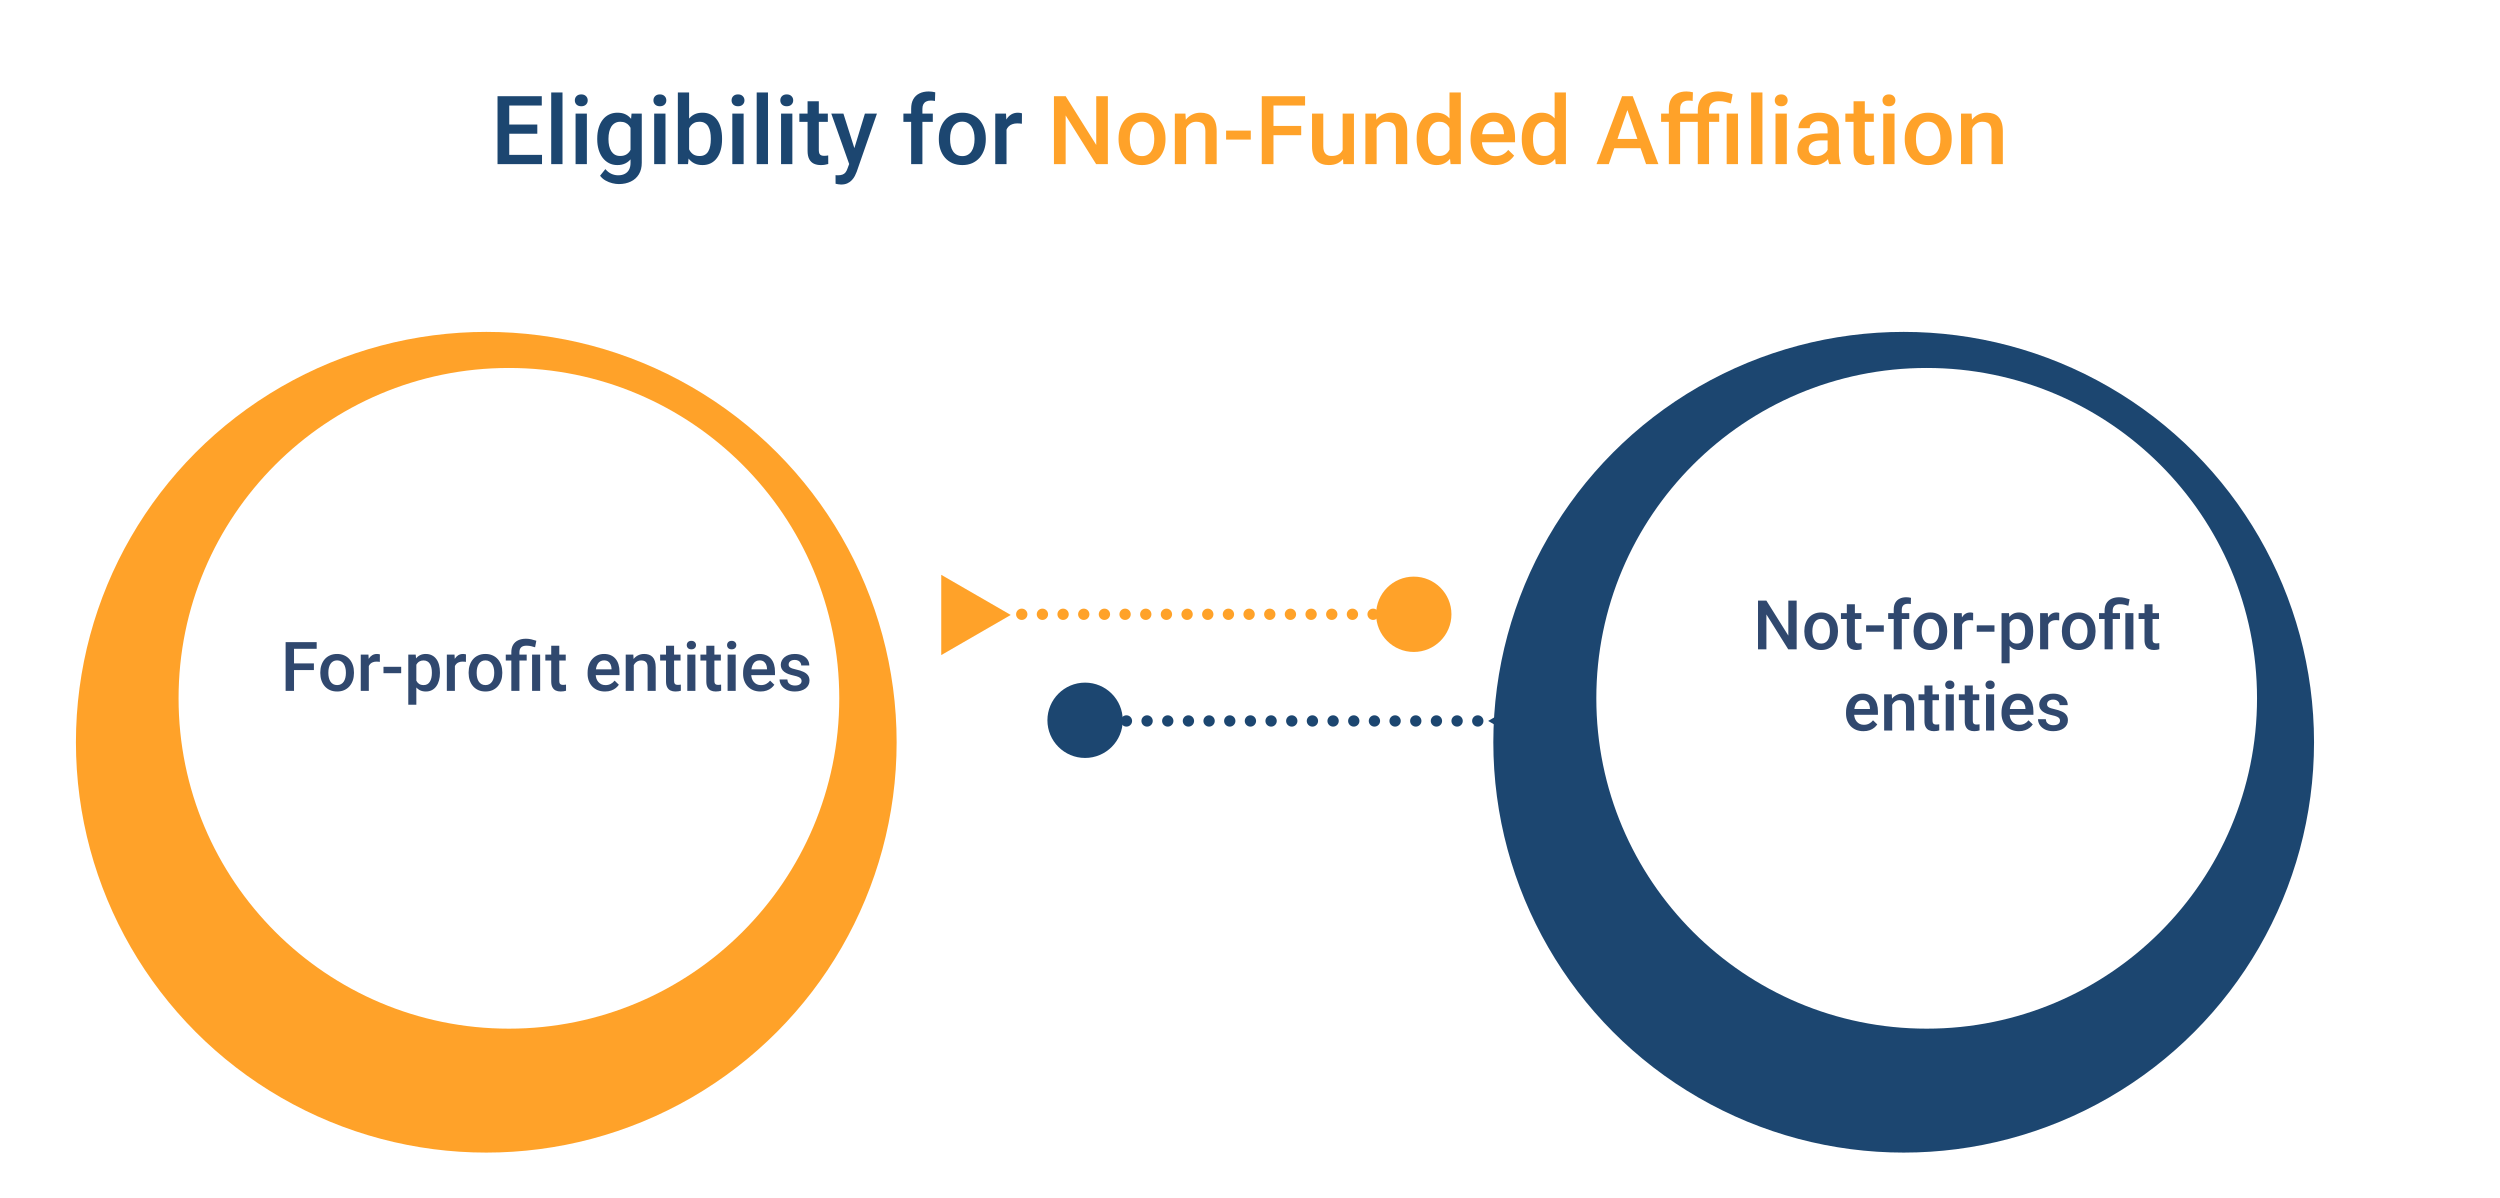 <svg width="1386" height="664" viewBox="0 0 1386 664" fill="none" xmlns="http://www.w3.org/2000/svg">
<g clip-path="url(#clip0_81_2665)">
<path d="M1386 0H0V664H1386V0Z" fill="white"/>
<path d="M560.359 340.931L521.827 363.178L521.827 318.684L560.359 340.931Z" fill="#FFA229"/>
<path d="M825.008 399.696L863.541 421.943L863.541 377.449L825.008 399.696Z" fill="#1C4670"/>
<g filter="url(#filter0_d_81_2665)">
<circle cx="299.594" cy="370.5" r="227.5" fill="#FFA229"/>
</g>
<g filter="url(#filter1_d_81_2665)">
<circle cx="1085.4" cy="370.5" r="227.5" fill="#1C4670"/>
</g>
<g filter="url(#filter2_d_81_2665)">
<circle cx="299.146" cy="370.146" r="183.146" fill="white"/>
</g>
<path d="M163.005 355.984V383H158.348V355.984H163.005ZM174.026 367.804V371.496H161.817V367.804H174.026ZM175.566 355.984V359.695H161.817V355.984H175.566ZM177.57 373.185V372.758C177.57 371.311 177.781 369.968 178.201 368.731C178.622 367.482 179.228 366.4 180.02 365.484C180.824 364.557 181.801 363.839 182.951 363.332C184.114 362.812 185.425 362.553 186.885 362.553C188.357 362.553 189.668 362.812 190.818 363.332C191.981 363.839 192.965 364.557 193.769 365.484C194.573 366.4 195.185 367.482 195.605 368.731C196.026 369.968 196.236 371.311 196.236 372.758V373.185C196.236 374.632 196.026 375.974 195.605 377.211C195.185 378.448 194.573 379.53 193.769 380.458C192.965 381.373 191.987 382.091 190.837 382.61C189.687 383.118 188.382 383.371 186.922 383.371C185.45 383.371 184.132 383.118 182.97 382.61C181.819 382.091 180.842 381.373 180.038 380.458C179.234 379.53 178.622 378.448 178.201 377.211C177.781 375.974 177.57 374.632 177.57 373.185ZM182.042 372.758V373.185C182.042 374.088 182.135 374.941 182.32 375.745C182.506 376.549 182.797 377.254 183.192 377.86C183.588 378.466 184.095 378.943 184.714 379.289C185.332 379.635 186.068 379.809 186.922 379.809C187.751 379.809 188.468 379.635 189.074 379.289C189.693 378.943 190.2 378.466 190.596 377.86C190.992 377.254 191.282 376.549 191.468 375.745C191.666 374.941 191.765 374.088 191.765 373.185V372.758C191.765 371.867 191.666 371.026 191.468 370.234C191.282 369.43 190.985 368.719 190.577 368.101C190.181 367.482 189.674 367 189.056 366.653C188.45 366.295 187.726 366.115 186.885 366.115C186.044 366.115 185.314 366.295 184.695 366.653C184.089 367 183.588 367.482 183.192 368.101C182.797 368.719 182.506 369.43 182.32 370.234C182.135 371.026 182.042 371.867 182.042 372.758ZM204.475 366.746V383H200.003V362.924H204.271L204.475 366.746ZM210.616 362.794L210.579 366.95C210.307 366.901 210.01 366.864 209.688 366.839C209.379 366.814 209.07 366.802 208.761 366.802C207.994 366.802 207.32 366.913 206.738 367.136C206.157 367.346 205.668 367.655 205.272 368.063C204.889 368.459 204.592 368.942 204.382 369.511C204.172 370.08 204.048 370.717 204.011 371.422L202.99 371.496C202.99 370.234 203.114 369.065 203.361 367.989C203.609 366.913 203.98 365.967 204.475 365.15C204.982 364.334 205.613 363.697 206.367 363.239C207.134 362.782 208.019 362.553 209.021 362.553C209.293 362.553 209.583 362.577 209.893 362.627C210.214 362.676 210.455 362.732 210.616 362.794ZM222.417 369.678V373.24H212.602V369.678H222.417ZM230.822 366.783V390.719H226.351V362.924H230.47L230.822 366.783ZM243.903 372.776V373.166C243.903 374.626 243.73 375.98 243.384 377.229C243.05 378.466 242.549 379.549 241.881 380.477C241.225 381.392 240.415 382.103 239.45 382.61C238.485 383.118 237.372 383.371 236.11 383.371C234.861 383.371 233.766 383.142 232.826 382.685C231.898 382.215 231.113 381.553 230.47 380.699C229.826 379.846 229.307 378.844 228.911 377.693C228.528 376.531 228.256 375.257 228.095 373.871V372.368C228.256 370.896 228.528 369.56 228.911 368.36C229.307 367.16 229.826 366.128 230.47 365.262C231.113 364.396 231.898 363.728 232.826 363.258C233.754 362.788 234.836 362.553 236.073 362.553C237.335 362.553 238.454 362.8 239.432 363.295C240.409 363.777 241.231 364.47 241.899 365.373C242.567 366.264 243.068 367.34 243.402 368.602C243.736 369.851 243.903 371.243 243.903 372.776ZM239.432 373.166V372.776C239.432 371.849 239.345 370.989 239.172 370.197C238.999 369.393 238.727 368.688 238.355 368.082C237.984 367.476 237.508 367.006 236.927 366.672C236.358 366.326 235.671 366.152 234.867 366.152C234.076 366.152 233.395 366.288 232.826 366.561C232.257 366.82 231.781 367.185 231.397 367.655C231.014 368.125 230.717 368.676 230.507 369.307C230.297 369.925 230.148 370.599 230.062 371.329V374.929C230.21 375.819 230.464 376.636 230.822 377.378C231.181 378.12 231.688 378.714 232.344 379.159C233.012 379.592 233.865 379.809 234.904 379.809C235.708 379.809 236.395 379.635 236.964 379.289C237.533 378.943 237.997 378.466 238.355 377.86C238.727 377.242 238.999 376.531 239.172 375.727C239.345 374.923 239.432 374.069 239.432 373.166ZM252.197 366.746V383H247.726V362.924H251.993L252.197 366.746ZM258.339 362.794L258.302 366.95C258.03 366.901 257.733 366.864 257.411 366.839C257.102 366.814 256.793 366.802 256.483 366.802C255.716 366.802 255.042 366.913 254.461 367.136C253.88 367.346 253.391 367.655 252.995 368.063C252.612 368.459 252.315 368.942 252.104 369.511C251.894 370.08 251.771 370.717 251.733 371.422L250.713 371.496C250.713 370.234 250.837 369.065 251.084 367.989C251.331 366.913 251.702 365.967 252.197 365.15C252.704 364.334 253.335 363.697 254.09 363.239C254.857 362.782 255.741 362.553 256.743 362.553C257.015 362.553 257.306 362.577 257.615 362.627C257.937 362.676 258.178 362.732 258.339 362.794ZM259.805 373.185V372.758C259.805 371.311 260.015 369.968 260.436 368.731C260.856 367.482 261.462 366.4 262.254 365.484C263.058 364.557 264.035 363.839 265.186 363.332C266.348 362.812 267.66 362.553 269.119 362.553C270.591 362.553 271.902 362.812 273.053 363.332C274.215 363.839 275.199 364.557 276.003 365.484C276.807 366.4 277.419 367.482 277.84 368.731C278.26 369.968 278.471 371.311 278.471 372.758V373.185C278.471 374.632 278.26 375.974 277.84 377.211C277.419 378.448 276.807 379.53 276.003 380.458C275.199 381.373 274.222 382.091 273.071 382.61C271.921 383.118 270.616 383.371 269.156 383.371C267.684 383.371 266.367 383.118 265.204 382.61C264.054 382.091 263.076 381.373 262.272 380.458C261.468 379.53 260.856 378.448 260.436 377.211C260.015 375.974 259.805 374.632 259.805 373.185ZM264.276 372.758V373.185C264.276 374.088 264.369 374.941 264.555 375.745C264.74 376.549 265.031 377.254 265.427 377.86C265.823 378.466 266.33 378.943 266.948 379.289C267.567 379.635 268.303 379.809 269.156 379.809C269.985 379.809 270.702 379.635 271.309 379.289C271.927 378.943 272.434 378.466 272.83 377.86C273.226 377.254 273.517 376.549 273.702 375.745C273.9 374.941 273.999 374.088 273.999 373.185V372.758C273.999 371.867 273.9 371.026 273.702 370.234C273.517 369.43 273.22 368.719 272.812 368.101C272.416 367.482 271.909 367 271.29 366.653C270.684 366.295 269.96 366.115 269.119 366.115C268.278 366.115 267.548 366.295 266.93 366.653C266.324 367 265.823 367.482 265.427 368.101C265.031 368.719 264.74 369.43 264.555 370.234C264.369 371.026 264.276 371.867 264.276 372.758ZM287.971 383H283.48V361.625C283.48 360.005 283.802 358.638 284.445 357.524C285.101 356.411 286.035 355.564 287.247 354.982C288.472 354.401 289.925 354.11 291.607 354.11C292.597 354.11 293.549 354.215 294.465 354.426C295.393 354.636 296.351 354.902 297.341 355.224L296.654 358.86C296.023 358.65 295.325 358.452 294.558 358.267C293.791 358.069 292.906 357.97 291.904 357.97C290.556 357.97 289.56 358.279 288.917 358.897C288.286 359.504 287.971 360.413 287.971 361.625V383ZM291.997 362.924V366.189H280.4V362.924H291.997ZM299.456 362.924V383H294.984V362.924H299.456ZM313.65 362.924V366.189H302.332V362.924H313.65ZM305.598 358.007H310.069V377.452C310.069 378.071 310.156 378.547 310.329 378.881C310.515 379.202 310.768 379.419 311.09 379.53C311.411 379.642 311.789 379.697 312.222 379.697C312.531 379.697 312.828 379.679 313.112 379.642C313.397 379.604 313.626 379.567 313.799 379.53L313.817 382.944C313.446 383.056 313.013 383.155 312.519 383.241C312.036 383.328 311.479 383.371 310.849 383.371C309.822 383.371 308.913 383.192 308.121 382.833C307.329 382.462 306.711 381.862 306.266 381.033C305.82 380.204 305.598 379.104 305.598 377.73V358.007ZM335.415 383.371C333.931 383.371 332.589 383.13 331.389 382.647C330.201 382.153 329.187 381.466 328.346 380.588C327.517 379.71 326.88 378.677 326.435 377.489C325.989 376.302 325.767 375.021 325.767 373.648V372.906C325.767 371.335 325.995 369.913 326.453 368.639C326.911 367.365 327.548 366.276 328.364 365.373C329.181 364.458 330.146 363.759 331.259 363.276C332.372 362.794 333.578 362.553 334.877 362.553C336.312 362.553 337.567 362.794 338.644 363.276C339.72 363.759 340.61 364.439 341.315 365.317C342.033 366.183 342.565 367.216 342.911 368.416C343.27 369.616 343.449 370.939 343.449 372.387V374.298H327.938V371.088H339.033V370.735C339.008 369.931 338.848 369.177 338.551 368.472C338.266 367.767 337.827 367.198 337.233 366.765C336.64 366.332 335.848 366.115 334.858 366.115C334.116 366.115 333.454 366.276 332.873 366.598C332.304 366.907 331.828 367.358 331.444 367.952C331.061 368.546 330.764 369.263 330.554 370.104C330.356 370.933 330.257 371.867 330.257 372.906V373.648C330.257 374.527 330.374 375.343 330.609 376.098C330.857 376.84 331.215 377.489 331.686 378.046C332.156 378.603 332.725 379.042 333.393 379.363C334.061 379.673 334.821 379.827 335.675 379.827C336.751 379.827 337.71 379.611 338.551 379.178C339.392 378.745 340.122 378.132 340.74 377.341L343.097 379.623C342.664 380.254 342.101 380.86 341.408 381.441C340.715 382.01 339.868 382.474 338.866 382.833C337.877 383.192 336.726 383.371 335.415 383.371ZM351.372 367.21V383H346.9V362.924H351.112L351.372 367.21ZM350.574 372.22L349.127 372.201C349.139 370.779 349.337 369.474 349.721 368.286C350.117 367.099 350.661 366.078 351.354 365.225C352.059 364.371 352.9 363.715 353.877 363.258C354.854 362.788 355.943 362.553 357.143 362.553C358.107 362.553 358.979 362.689 359.759 362.961C360.55 363.221 361.225 363.647 361.781 364.241C362.35 364.835 362.783 365.608 363.08 366.561C363.377 367.501 363.525 368.657 363.525 370.03V383H359.035V370.012C359.035 369.047 358.893 368.286 358.608 367.729C358.336 367.16 357.934 366.758 357.402 366.523C356.883 366.276 356.233 366.152 355.454 366.152C354.687 366.152 354.001 366.313 353.395 366.635C352.788 366.956 352.275 367.396 351.854 367.952C351.446 368.509 351.131 369.152 350.908 369.882C350.686 370.612 350.574 371.391 350.574 372.22ZM377.293 362.924V366.189H365.975V362.924H377.293ZM369.24 358.007H373.712V377.452C373.712 378.071 373.799 378.547 373.972 378.881C374.157 379.202 374.411 379.419 374.732 379.53C375.054 379.642 375.431 379.697 375.864 379.697C376.174 379.697 376.47 379.679 376.755 379.642C377.039 379.604 377.268 379.567 377.441 379.53L377.46 382.944C377.089 383.056 376.656 383.155 376.161 383.241C375.679 383.328 375.122 383.371 374.491 383.371C373.465 383.371 372.555 383.192 371.764 382.833C370.972 382.462 370.354 381.862 369.908 381.033C369.463 380.204 369.24 379.104 369.24 377.73V358.007ZM385.531 362.924V383H381.041V362.924H385.531ZM380.744 357.654C380.744 356.974 380.967 356.411 381.412 355.966C381.87 355.508 382.501 355.279 383.305 355.279C384.096 355.279 384.721 355.508 385.179 355.966C385.636 356.411 385.865 356.974 385.865 357.654C385.865 358.322 385.636 358.879 385.179 359.324C384.721 359.77 384.096 359.992 383.305 359.992C382.501 359.992 381.87 359.77 381.412 359.324C380.967 358.879 380.744 358.322 380.744 357.654ZM399.633 362.924V366.189H388.314V362.924H399.633ZM391.58 358.007H396.052V377.452C396.052 378.071 396.138 378.547 396.312 378.881C396.497 379.202 396.751 379.419 397.072 379.53C397.394 379.642 397.771 379.697 398.204 379.697C398.513 379.697 398.81 379.679 399.095 379.642C399.379 379.604 399.608 379.567 399.781 379.53L399.8 382.944C399.429 383.056 398.996 383.155 398.501 383.241C398.019 383.328 397.462 383.371 396.831 383.371C395.804 383.371 394.895 383.192 394.104 382.833C393.312 382.462 392.693 381.862 392.248 381.033C391.803 380.204 391.58 379.104 391.58 377.73V358.007ZM407.871 362.924V383H403.381V362.924H407.871ZM403.084 357.654C403.084 356.974 403.307 356.411 403.752 355.966C404.21 355.508 404.84 355.279 405.645 355.279C406.436 355.279 407.061 355.508 407.519 355.966C407.976 356.411 408.205 356.974 408.205 357.654C408.205 358.322 407.976 358.879 407.519 359.324C407.061 359.77 406.436 359.992 405.645 359.992C404.84 359.992 404.21 359.77 403.752 359.324C403.307 358.879 403.084 358.322 403.084 357.654ZM421.62 383.371C420.136 383.371 418.794 383.13 417.594 382.647C416.406 382.153 415.392 381.466 414.551 380.588C413.722 379.71 413.085 378.677 412.64 377.489C412.194 376.302 411.972 375.021 411.972 373.648V372.906C411.972 371.335 412.201 369.913 412.658 368.639C413.116 367.365 413.753 366.276 414.569 365.373C415.386 364.458 416.351 363.759 417.464 363.276C418.577 362.794 419.783 362.553 421.082 362.553C422.517 362.553 423.772 362.794 424.849 363.276C425.925 363.759 426.815 364.439 427.521 365.317C428.238 366.183 428.77 367.216 429.116 368.416C429.475 369.616 429.654 370.939 429.654 372.387V374.298H414.143V371.088H425.238V370.735C425.214 369.931 425.053 369.177 424.756 368.472C424.471 367.767 424.032 367.198 423.438 366.765C422.845 366.332 422.053 366.115 421.063 366.115C420.321 366.115 419.66 366.276 419.078 366.598C418.509 366.907 418.033 367.358 417.649 367.952C417.266 368.546 416.969 369.263 416.759 370.104C416.561 370.933 416.462 371.867 416.462 372.906V373.648C416.462 374.527 416.579 375.343 416.814 376.098C417.062 376.84 417.421 377.489 417.891 378.046C418.361 378.603 418.93 379.042 419.598 379.363C420.266 379.673 421.026 379.827 421.88 379.827C422.956 379.827 423.915 379.611 424.756 379.178C425.597 378.745 426.327 378.132 426.945 377.341L429.302 379.623C428.869 380.254 428.306 380.86 427.613 381.441C426.921 382.01 426.073 382.474 425.071 382.833C424.082 383.192 422.931 383.371 421.62 383.371ZM444.405 377.563C444.405 377.118 444.294 376.716 444.071 376.357C443.849 375.986 443.422 375.652 442.791 375.355C442.173 375.059 441.257 374.786 440.045 374.539C438.981 374.304 438.004 374.026 437.113 373.704C436.235 373.37 435.48 372.968 434.85 372.498C434.219 372.028 433.73 371.471 433.384 370.828C433.037 370.185 432.864 369.443 432.864 368.602C432.864 367.785 433.044 367.012 433.402 366.282C433.761 365.552 434.274 364.909 434.942 364.353C435.61 363.796 436.421 363.357 437.373 363.035C438.338 362.714 439.414 362.553 440.602 362.553C442.284 362.553 443.725 362.837 444.925 363.406C446.137 363.963 447.065 364.724 447.708 365.688C448.351 366.641 448.673 367.717 448.673 368.917H444.201C444.201 368.385 444.065 367.89 443.793 367.433C443.533 366.963 443.137 366.585 442.605 366.301C442.074 366.004 441.406 365.855 440.602 365.855C439.835 365.855 439.198 365.979 438.69 366.227C438.196 366.462 437.825 366.771 437.577 367.154C437.342 367.538 437.225 367.958 437.225 368.416C437.225 368.75 437.286 369.053 437.41 369.325C437.546 369.585 437.769 369.826 438.078 370.049C438.387 370.259 438.808 370.457 439.34 370.643C439.884 370.828 440.564 371.007 441.381 371.181C442.915 371.502 444.232 371.917 445.333 372.424C446.446 372.919 447.3 373.562 447.894 374.354C448.487 375.133 448.784 376.122 448.784 377.322C448.784 378.213 448.592 379.029 448.209 379.771C447.838 380.501 447.294 381.138 446.576 381.683C445.859 382.215 444.999 382.629 443.997 382.926C443.007 383.223 441.894 383.371 440.657 383.371C438.839 383.371 437.299 383.049 436.037 382.406C434.775 381.751 433.817 380.916 433.161 379.901C432.518 378.875 432.196 377.811 432.196 376.71H436.52C436.569 377.539 436.798 378.201 437.206 378.695C437.627 379.178 438.146 379.53 438.765 379.753C439.396 379.963 440.045 380.068 440.713 380.068C441.517 380.068 442.191 379.963 442.735 379.753C443.28 379.53 443.694 379.233 443.979 378.862C444.263 378.479 444.405 378.046 444.405 377.563Z" fill="#30486E"/>
<g filter="url(#filter3_d_81_2665)">
<circle cx="1085.15" cy="370.146" r="183.146" fill="white"/>
</g>
<path d="M996.067 332.984V360H991.41L979.294 340.647V360H974.637V332.984H979.294L991.447 352.374V332.984H996.067ZM1000.32 350.185V349.758C1000.32 348.311 1000.53 346.968 1000.95 345.731C1001.37 344.482 1001.97 343.4 1002.77 342.484C1003.57 341.557 1004.55 340.839 1005.7 340.332C1006.86 339.812 1008.17 339.553 1009.63 339.553C1011.1 339.553 1012.41 339.812 1013.56 340.332C1014.73 340.839 1015.71 341.557 1016.51 342.484C1017.32 343.4 1017.93 344.482 1018.35 345.731C1018.77 346.968 1018.98 348.311 1018.98 349.758V350.185C1018.98 351.632 1018.77 352.974 1018.35 354.211C1017.93 355.448 1017.32 356.53 1016.51 357.458C1015.71 358.373 1014.73 359.091 1013.58 359.61C1012.43 360.118 1011.13 360.371 1009.67 360.371C1008.2 360.371 1006.88 360.118 1005.72 359.61C1004.57 359.091 1003.59 358.373 1002.78 357.458C1001.98 356.53 1001.37 355.448 1000.95 354.211C1000.53 352.974 1000.32 351.632 1000.32 350.185ZM1004.79 349.758V350.185C1004.79 351.088 1004.88 351.941 1005.07 352.745C1005.25 353.549 1005.54 354.254 1005.94 354.86C1006.33 355.466 1006.84 355.943 1007.46 356.289C1008.08 356.635 1008.81 356.809 1009.67 356.809C1010.5 356.809 1011.21 356.635 1011.82 356.289C1012.44 355.943 1012.95 355.466 1013.34 354.86C1013.74 354.254 1014.03 353.549 1014.21 352.745C1014.41 351.941 1014.51 351.088 1014.51 350.185V349.758C1014.51 348.867 1014.41 348.026 1014.21 347.234C1014.03 346.43 1013.73 345.719 1013.32 345.101C1012.93 344.482 1012.42 344 1011.8 343.653C1011.2 343.295 1010.47 343.115 1009.63 343.115C1008.79 343.115 1008.06 343.295 1007.44 343.653C1006.84 344 1006.33 344.482 1005.94 345.101C1005.54 345.719 1005.25 346.43 1005.07 347.234C1004.88 348.026 1004.79 348.867 1004.79 349.758ZM1031.93 339.924V343.189H1020.62V339.924H1031.93ZM1023.88 335.007H1028.35V354.452C1028.35 355.071 1028.44 355.547 1028.61 355.881C1028.8 356.202 1029.05 356.419 1029.37 356.53C1029.69 356.642 1030.07 356.697 1030.5 356.697C1030.81 356.697 1031.11 356.679 1031.4 356.642C1031.68 356.604 1031.91 356.567 1032.08 356.53L1032.1 359.944C1031.73 360.056 1031.3 360.155 1030.8 360.241C1030.32 360.328 1029.76 360.371 1029.13 360.371C1028.11 360.371 1027.2 360.192 1026.4 359.833C1025.61 359.462 1024.99 358.862 1024.55 358.033C1024.1 357.204 1023.88 356.104 1023.88 354.73V335.007ZM1044.38 346.678V350.24H1034.57V346.678H1044.38ZM1054.35 360H1049.88V337.994C1049.88 336.497 1050.15 335.242 1050.71 334.228C1051.28 333.201 1052.09 332.428 1053.14 331.908C1054.19 331.376 1055.44 331.11 1056.87 331.11C1057.32 331.11 1057.76 331.141 1058.19 331.203C1058.62 331.253 1059.04 331.333 1059.45 331.444L1059.34 334.896C1059.09 334.834 1058.82 334.79 1058.52 334.766C1058.24 334.741 1057.93 334.729 1057.59 334.729C1056.91 334.729 1056.33 334.858 1055.83 335.118C1055.35 335.366 1054.98 335.73 1054.72 336.213C1054.47 336.695 1054.35 337.289 1054.35 337.994V360ZM1058.49 339.924V343.189H1046.8V339.924H1058.49ZM1060.88 350.185V349.758C1060.88 348.311 1061.09 346.968 1061.51 345.731C1061.93 344.482 1062.54 343.4 1063.33 342.484C1064.13 341.557 1065.11 340.839 1066.26 340.332C1067.42 339.812 1068.73 339.553 1070.19 339.553C1071.67 339.553 1072.98 339.812 1074.13 340.332C1075.29 340.839 1076.27 341.557 1077.08 342.484C1077.88 343.4 1078.49 344.482 1078.91 345.731C1079.33 346.968 1079.54 348.311 1079.54 349.758V350.185C1079.54 351.632 1079.33 352.974 1078.91 354.211C1078.49 355.448 1077.88 356.53 1077.08 357.458C1076.27 358.373 1075.3 359.091 1074.15 359.61C1073 360.118 1071.69 360.371 1070.23 360.371C1068.76 360.371 1067.44 360.118 1066.28 359.61C1065.13 359.091 1064.15 358.373 1063.35 357.458C1062.54 356.53 1061.93 355.448 1061.51 354.211C1061.09 352.974 1060.88 351.632 1060.88 350.185ZM1065.35 349.758V350.185C1065.35 351.088 1065.44 351.941 1065.63 352.745C1065.81 353.549 1066.11 354.254 1066.5 354.86C1066.9 355.466 1067.4 355.943 1068.02 356.289C1068.64 356.635 1069.38 356.809 1070.23 356.809C1071.06 356.809 1071.78 356.635 1072.38 356.289C1073 355.943 1073.51 355.466 1073.9 354.86C1074.3 354.254 1074.59 353.549 1074.78 352.745C1074.97 351.941 1075.07 351.088 1075.07 350.185V349.758C1075.07 348.867 1074.97 348.026 1074.78 347.234C1074.59 346.43 1074.29 345.719 1073.89 345.101C1073.49 344.482 1072.98 344 1072.36 343.653C1071.76 343.295 1071.03 343.115 1070.19 343.115C1069.35 343.115 1068.62 343.295 1068 343.653C1067.4 344 1066.9 344.482 1066.5 345.101C1066.11 345.719 1065.81 346.43 1065.63 347.234C1065.44 348.026 1065.35 348.867 1065.35 349.758ZM1087.78 343.746V360H1083.31V339.924H1087.58L1087.78 343.746ZM1093.92 339.794L1093.89 343.95C1093.62 343.901 1093.32 343.864 1093 343.839C1092.69 343.814 1092.38 343.802 1092.07 343.802C1091.3 343.802 1090.63 343.913 1090.05 344.136C1089.47 344.346 1088.98 344.655 1088.58 345.063C1088.2 345.459 1087.9 345.942 1087.69 346.511C1087.48 347.08 1087.36 347.717 1087.32 348.422L1086.3 348.496C1086.3 347.234 1086.42 346.065 1086.67 344.989C1086.92 343.913 1087.29 342.967 1087.78 342.15C1088.29 341.334 1088.92 340.697 1089.68 340.239C1090.44 339.782 1091.33 339.553 1092.33 339.553C1092.6 339.553 1092.89 339.577 1093.2 339.627C1093.52 339.676 1093.76 339.732 1093.92 339.794ZM1105.73 346.678V350.24H1095.91V346.678H1105.73ZM1114.13 343.783V367.719H1109.66V339.924H1113.78L1114.13 343.783ZM1127.21 349.776V350.166C1127.21 351.626 1127.04 352.98 1126.69 354.229C1126.36 355.466 1125.86 356.549 1125.19 357.477C1124.53 358.392 1123.72 359.103 1122.76 359.61C1121.79 360.118 1120.68 360.371 1119.42 360.371C1118.17 360.371 1117.07 360.142 1116.13 359.685C1115.21 359.215 1114.42 358.553 1113.78 357.699C1113.14 356.846 1112.62 355.844 1112.22 354.693C1111.84 353.531 1111.56 352.257 1111.4 350.871V349.368C1111.56 347.896 1111.84 346.56 1112.22 345.36C1112.62 344.16 1113.14 343.128 1113.78 342.262C1114.42 341.396 1115.21 340.728 1116.13 340.258C1117.06 339.788 1118.14 339.553 1119.38 339.553C1120.64 339.553 1121.76 339.8 1122.74 340.295C1123.72 340.777 1124.54 341.47 1125.21 342.373C1125.88 343.264 1126.38 344.34 1126.71 345.602C1127.04 346.851 1127.21 348.243 1127.21 349.776ZM1122.74 350.166V349.776C1122.74 348.849 1122.65 347.989 1122.48 347.197C1122.31 346.393 1122.04 345.688 1121.66 345.082C1121.29 344.476 1120.82 344.006 1120.24 343.672C1119.67 343.326 1118.98 343.152 1118.18 343.152C1117.38 343.152 1116.7 343.288 1116.13 343.561C1115.57 343.82 1115.09 344.185 1114.71 344.655C1114.32 345.125 1114.03 345.676 1113.82 346.307C1113.61 346.925 1113.46 347.599 1113.37 348.329V351.929C1113.52 352.819 1113.77 353.636 1114.13 354.378C1114.49 355.12 1115 355.714 1115.65 356.159C1116.32 356.592 1117.17 356.809 1118.21 356.809C1119.02 356.809 1119.7 356.635 1120.27 356.289C1120.84 355.943 1121.31 355.466 1121.66 354.86C1122.04 354.242 1122.31 353.531 1122.48 352.727C1122.65 351.923 1122.74 351.069 1122.74 350.166ZM1135.51 343.746V360H1131.03V339.924H1135.3L1135.51 343.746ZM1141.65 339.794L1141.61 343.95C1141.34 343.901 1141.04 343.864 1140.72 343.839C1140.41 343.814 1140.1 343.802 1139.79 343.802C1139.03 343.802 1138.35 343.913 1137.77 344.136C1137.19 344.346 1136.7 344.655 1136.3 345.063C1135.92 345.459 1135.62 345.942 1135.41 346.511C1135.2 347.08 1135.08 347.717 1135.04 348.422L1134.02 348.496C1134.02 347.234 1134.15 346.065 1134.39 344.989C1134.64 343.913 1135.01 342.967 1135.51 342.15C1136.01 341.334 1136.64 340.697 1137.4 340.239C1138.17 339.782 1139.05 339.553 1140.05 339.553C1140.32 339.553 1140.61 339.577 1140.92 339.627C1141.25 339.676 1141.49 339.732 1141.65 339.794ZM1143.11 350.185V349.758C1143.11 348.311 1143.32 346.968 1143.74 345.731C1144.16 344.482 1144.77 343.4 1145.56 342.484C1146.37 341.557 1147.34 340.839 1148.49 340.332C1149.66 339.812 1150.97 339.553 1152.43 339.553C1153.9 339.553 1155.21 339.812 1156.36 340.332C1157.52 340.839 1158.51 341.557 1159.31 342.484C1160.12 343.4 1160.73 344.482 1161.15 345.731C1161.57 346.968 1161.78 348.311 1161.78 349.758V350.185C1161.78 351.632 1161.57 352.974 1161.15 354.211C1160.73 355.448 1160.12 356.53 1159.31 357.458C1158.51 358.373 1157.53 359.091 1156.38 359.61C1155.23 360.118 1153.92 360.371 1152.46 360.371C1150.99 360.371 1149.68 360.118 1148.51 359.61C1147.36 359.091 1146.39 358.373 1145.58 357.458C1144.78 356.53 1144.16 355.448 1143.74 354.211C1143.32 352.974 1143.11 351.632 1143.11 350.185ZM1147.58 349.758V350.185C1147.58 351.088 1147.68 351.941 1147.86 352.745C1148.05 353.549 1148.34 354.254 1148.74 354.86C1149.13 355.466 1149.64 355.943 1150.26 356.289C1150.88 356.635 1151.61 356.809 1152.46 356.809C1153.29 356.809 1154.01 356.635 1154.62 356.289C1155.24 355.943 1155.74 355.466 1156.14 354.86C1156.53 354.254 1156.83 353.549 1157.01 352.745C1157.21 351.941 1157.31 351.088 1157.31 350.185V349.758C1157.31 348.867 1157.21 348.026 1157.01 347.234C1156.83 346.43 1156.53 345.719 1156.12 345.101C1155.72 344.482 1155.22 344 1154.6 343.653C1153.99 343.295 1153.27 343.115 1152.43 343.115C1151.59 343.115 1150.86 343.295 1150.24 343.653C1149.63 344 1149.13 344.482 1148.74 345.101C1148.34 345.719 1148.05 346.43 1147.86 347.234C1147.68 348.026 1147.58 348.867 1147.58 349.758ZM1171.28 360H1166.79V338.625C1166.79 337.005 1167.11 335.638 1167.75 334.524C1168.41 333.411 1169.34 332.564 1170.56 331.982C1171.78 331.401 1173.23 331.11 1174.92 331.11C1175.91 331.11 1176.86 331.215 1177.77 331.426C1178.7 331.636 1179.66 331.902 1180.65 332.224L1179.96 335.86C1179.33 335.65 1178.63 335.452 1177.87 335.267C1177.1 335.069 1176.21 334.97 1175.21 334.97C1173.86 334.97 1172.87 335.279 1172.23 335.897C1171.59 336.504 1171.28 337.413 1171.28 338.625V360ZM1175.31 339.924V343.189H1163.71V339.924H1175.31ZM1182.76 339.924V360H1178.29V339.924H1182.76ZM1196.96 339.924V343.189H1185.64V339.924H1196.96ZM1188.91 335.007H1193.38V354.452C1193.38 355.071 1193.46 355.547 1193.64 355.881C1193.82 356.202 1194.08 356.419 1194.4 356.53C1194.72 356.642 1195.1 356.697 1195.53 356.697C1195.84 356.697 1196.14 356.679 1196.42 356.642C1196.71 356.604 1196.93 356.567 1197.11 356.53L1197.13 359.944C1196.75 360.056 1196.32 360.155 1195.83 360.241C1195.34 360.328 1194.79 360.371 1194.16 360.371C1193.13 360.371 1192.22 360.192 1191.43 359.833C1190.64 359.462 1190.02 358.862 1189.57 358.033C1189.13 357.204 1188.91 356.104 1188.91 354.73V335.007ZM1033.08 405.371C1031.6 405.371 1030.26 405.13 1029.06 404.647C1027.87 404.153 1026.86 403.466 1026.01 402.588C1025.19 401.71 1024.55 400.677 1024.1 399.489C1023.66 398.302 1023.44 397.021 1023.44 395.648V394.906C1023.44 393.335 1023.66 391.913 1024.12 390.639C1024.58 389.365 1025.22 388.276 1026.03 387.373C1026.85 386.458 1027.81 385.759 1028.93 385.276C1030.04 384.794 1031.25 384.553 1032.55 384.553C1033.98 384.553 1035.24 384.794 1036.31 385.276C1037.39 385.759 1038.28 386.439 1038.98 387.317C1039.7 388.183 1040.23 389.216 1040.58 390.416C1040.94 391.616 1041.12 392.939 1041.12 394.387V396.298H1025.61V393.088H1036.7V392.735C1036.68 391.931 1036.52 391.177 1036.22 390.472C1035.94 389.767 1035.5 389.198 1034.9 388.765C1034.31 388.332 1033.52 388.115 1032.53 388.115C1031.79 388.115 1031.12 388.276 1030.54 388.598C1029.97 388.907 1029.5 389.358 1029.11 389.952C1028.73 390.546 1028.43 391.263 1028.22 392.104C1028.02 392.933 1027.93 393.867 1027.93 394.906V395.648C1027.93 396.527 1028.04 397.343 1028.28 398.098C1028.53 398.84 1028.88 399.489 1029.35 400.046C1029.82 400.603 1030.39 401.042 1031.06 401.363C1031.73 401.673 1032.49 401.827 1033.34 401.827C1034.42 401.827 1035.38 401.611 1036.22 401.178C1037.06 400.745 1037.79 400.132 1038.41 399.341L1040.77 401.623C1040.33 402.254 1039.77 402.86 1039.08 403.441C1038.38 404.01 1037.54 404.474 1036.54 404.833C1035.55 405.192 1034.4 405.371 1033.08 405.371ZM1049.04 389.21V405H1044.57V384.924H1048.78L1049.04 389.21ZM1048.24 394.22L1046.8 394.201C1046.81 392.779 1047.01 391.474 1047.39 390.286C1047.79 389.099 1048.33 388.078 1049.02 387.225C1049.73 386.371 1050.57 385.715 1051.55 385.258C1052.52 384.788 1053.61 384.553 1054.81 384.553C1055.78 384.553 1056.65 384.689 1057.43 384.961C1058.22 385.221 1058.89 385.647 1059.45 386.241C1060.02 386.835 1060.45 387.608 1060.75 388.561C1061.05 389.501 1061.19 390.657 1061.19 392.03V405H1056.7V392.012C1056.7 391.047 1056.56 390.286 1056.28 389.729C1056.01 389.16 1055.6 388.758 1055.07 388.523C1054.55 388.276 1053.9 388.152 1053.12 388.152C1052.36 388.152 1051.67 388.313 1051.06 388.635C1050.46 388.956 1049.94 389.396 1049.52 389.952C1049.12 390.509 1048.8 391.152 1048.58 391.882C1048.35 392.612 1048.24 393.391 1048.24 394.22ZM1074.96 384.924V388.189H1063.64V384.924H1074.96ZM1066.91 380.007H1071.38V399.452C1071.38 400.071 1071.47 400.547 1071.64 400.881C1071.83 401.202 1072.08 401.419 1072.4 401.53C1072.72 401.642 1073.1 401.697 1073.53 401.697C1073.84 401.697 1074.14 401.679 1074.42 401.642C1074.71 401.604 1074.94 401.567 1075.11 401.53L1075.13 404.944C1074.76 405.056 1074.32 405.155 1073.83 405.241C1073.35 405.328 1072.79 405.371 1072.16 405.371C1071.13 405.371 1070.22 405.192 1069.43 404.833C1068.64 404.462 1068.02 403.862 1067.58 403.033C1067.13 402.204 1066.91 401.104 1066.91 399.73V380.007ZM1083.2 384.924V405H1078.71V384.924H1083.2ZM1078.41 379.654C1078.41 378.974 1078.64 378.411 1079.08 377.966C1079.54 377.508 1080.17 377.279 1080.97 377.279C1081.77 377.279 1082.39 377.508 1082.85 377.966C1083.31 378.411 1083.53 378.974 1083.53 379.654C1083.53 380.322 1083.31 380.879 1082.85 381.324C1082.39 381.77 1081.77 381.992 1080.97 381.992C1080.17 381.992 1079.54 381.77 1079.08 381.324C1078.64 380.879 1078.41 380.322 1078.41 379.654ZM1097.3 384.924V388.189H1085.98V384.924H1097.3ZM1089.25 380.007H1093.72V399.452C1093.72 400.071 1093.81 400.547 1093.98 400.881C1094.17 401.202 1094.42 401.419 1094.74 401.53C1095.06 401.642 1095.44 401.697 1095.87 401.697C1096.18 401.697 1096.48 401.679 1096.76 401.642C1097.05 401.604 1097.28 401.567 1097.45 401.53L1097.47 404.944C1097.1 405.056 1096.66 405.155 1096.17 405.241C1095.69 405.328 1095.13 405.371 1094.5 405.371C1093.47 405.371 1092.56 405.192 1091.77 404.833C1090.98 404.462 1090.36 403.862 1089.92 403.033C1089.47 402.204 1089.25 401.104 1089.25 399.73V380.007ZM1105.54 384.924V405H1101.05V384.924H1105.54ZM1100.75 379.654C1100.75 378.974 1100.98 378.411 1101.42 377.966C1101.88 377.508 1102.51 377.279 1103.31 377.279C1104.11 377.279 1104.73 377.508 1105.19 377.966C1105.65 378.411 1105.87 378.974 1105.87 379.654C1105.87 380.322 1105.65 380.879 1105.19 381.324C1104.73 381.77 1104.11 381.992 1103.31 381.992C1102.51 381.992 1101.88 381.77 1101.42 381.324C1100.98 380.879 1100.75 380.322 1100.75 379.654ZM1119.29 405.371C1117.8 405.371 1116.46 405.13 1115.26 404.647C1114.08 404.153 1113.06 403.466 1112.22 402.588C1111.39 401.71 1110.75 400.677 1110.31 399.489C1109.86 398.302 1109.64 397.021 1109.64 395.648V394.906C1109.64 393.335 1109.87 391.913 1110.33 390.639C1110.78 389.365 1111.42 388.276 1112.24 387.373C1113.05 386.458 1114.02 385.759 1115.13 385.276C1116.25 384.794 1117.45 384.553 1118.75 384.553C1120.19 384.553 1121.44 384.794 1122.52 385.276C1123.59 385.759 1124.48 386.439 1125.19 387.317C1125.91 388.183 1126.44 389.216 1126.79 390.416C1127.14 391.616 1127.32 392.939 1127.32 394.387V396.298H1111.81V393.088H1122.91V392.735C1122.88 391.931 1122.72 391.177 1122.42 390.472C1122.14 389.767 1121.7 389.198 1121.11 388.765C1120.51 388.332 1119.72 388.115 1118.73 388.115C1117.99 388.115 1117.33 388.276 1116.75 388.598C1116.18 388.907 1115.7 389.358 1115.32 389.952C1114.93 390.546 1114.64 391.263 1114.43 392.104C1114.23 392.933 1114.13 393.867 1114.13 394.906V395.648C1114.13 396.527 1114.25 397.343 1114.48 398.098C1114.73 398.84 1115.09 399.489 1115.56 400.046C1116.03 400.603 1116.6 401.042 1117.27 401.363C1117.93 401.673 1118.7 401.827 1119.55 401.827C1120.62 401.827 1121.58 401.611 1122.42 401.178C1123.27 400.745 1124 400.132 1124.61 399.341L1126.97 401.623C1126.54 402.254 1125.97 402.86 1125.28 403.441C1124.59 404.01 1123.74 404.474 1122.74 404.833C1121.75 405.192 1120.6 405.371 1119.29 405.371ZM1142.07 399.563C1142.07 399.118 1141.96 398.716 1141.74 398.357C1141.52 397.986 1141.09 397.652 1140.46 397.355C1139.84 397.059 1138.93 396.786 1137.71 396.539C1136.65 396.304 1135.67 396.026 1134.78 395.704C1133.9 395.37 1133.15 394.968 1132.52 394.498C1131.89 394.028 1131.4 393.471 1131.05 392.828C1130.71 392.185 1130.53 391.443 1130.53 390.602C1130.53 389.785 1130.71 389.012 1131.07 388.282C1131.43 387.552 1131.94 386.909 1132.61 386.353C1133.28 385.796 1134.09 385.357 1135.04 385.035C1136.01 384.714 1137.08 384.553 1138.27 384.553C1139.95 384.553 1141.39 384.837 1142.59 385.406C1143.81 385.963 1144.73 386.724 1145.38 387.688C1146.02 388.641 1146.34 389.717 1146.34 390.917H1141.87C1141.87 390.385 1141.73 389.89 1141.46 389.433C1141.2 388.963 1140.81 388.585 1140.27 388.301C1139.74 388.004 1139.07 387.855 1138.27 387.855C1137.5 387.855 1136.87 387.979 1136.36 388.227C1135.86 388.462 1135.49 388.771 1135.25 389.154C1135.01 389.538 1134.89 389.958 1134.89 390.416C1134.89 390.75 1134.96 391.053 1135.08 391.325C1135.22 391.585 1135.44 391.826 1135.75 392.049C1136.06 392.259 1136.48 392.457 1137.01 392.643C1137.55 392.828 1138.23 393.007 1139.05 393.181C1140.58 393.502 1141.9 393.917 1143 394.424C1144.12 394.919 1144.97 395.562 1145.56 396.354C1146.16 397.133 1146.45 398.122 1146.45 399.322C1146.45 400.213 1146.26 401.029 1145.88 401.771C1145.51 402.501 1144.96 403.138 1144.25 403.683C1143.53 404.215 1142.67 404.629 1141.67 404.926C1140.68 405.223 1139.56 405.371 1138.33 405.371C1136.51 405.371 1134.97 405.049 1133.71 404.406C1132.44 403.751 1131.49 402.916 1130.83 401.901C1130.19 400.875 1129.87 399.811 1129.87 398.71H1134.19C1134.24 399.539 1134.47 400.201 1134.88 400.695C1135.3 401.178 1135.82 401.53 1136.43 401.753C1137.06 401.963 1137.71 402.068 1138.38 402.068C1139.19 402.068 1139.86 401.963 1140.4 401.753C1140.95 401.53 1141.36 401.233 1141.65 400.862C1141.93 400.479 1142.07 400.046 1142.07 399.563Z" fill="#30486E"/>
<circle cx="566.46" cy="340.561" r="3.142" transform="rotate(180 566.46 340.561)" fill="#FFA229"/>
<circle cx="749.788" cy="340.561" r="3.142" transform="rotate(180 749.788 340.561)" fill="#FFA229"/>
<circle cx="716.155" cy="399.702" r="3.142" transform="rotate(180 716.155 399.702)" fill="#1C4670"/>
<circle cx="658.124" cy="340.561" r="3.142" transform="rotate(180 658.124 340.561)" fill="#FFA229"/>
<circle cx="624.491" cy="399.702" r="3.142" transform="rotate(180 624.491 399.702)" fill="#1C4670"/>
<circle cx="807.819" cy="399.702" r="3.142" transform="rotate(180 807.819 399.702)" fill="#1C4670"/>
<circle cx="612.288" cy="340.561" r="3.142" transform="rotate(180 612.288 340.561)" fill="#FFA229"/>
<circle cx="761.983" cy="399.702" r="3.142" transform="rotate(180 761.983 399.702)" fill="#1C4670"/>
<circle cx="703.96" cy="340.561" r="3.142" transform="rotate(180 703.96 340.561)" fill="#FFA229"/>
<circle cx="670.319" cy="399.702" r="3.142" transform="rotate(180 670.319 399.702)" fill="#1C4670"/>
<circle cx="589.374" cy="340.561" r="3.142" transform="rotate(180 589.374 340.561)" fill="#FFA229"/>
<circle cx="739.069" cy="399.702" r="3.142" transform="rotate(180 739.069 399.702)" fill="#1C4670"/>
<circle cx="681.038" cy="340.561" r="3.142" transform="rotate(180 681.038 340.561)" fill="#FFA229"/>
<circle cx="647.405" cy="399.702" r="3.142" transform="rotate(180 647.405 399.702)" fill="#1C4670"/>
<circle cx="635.21" cy="340.561" r="3.142" transform="rotate(180 635.21 340.561)" fill="#FFA229"/>
<circle cx="784.905" cy="399.702" r="3.142" transform="rotate(180 784.905 399.702)" fill="#1C4670"/>
<circle cx="726.874" cy="340.561" r="3.142" transform="rotate(180 726.874 340.561)" fill="#FFA229"/>
<circle cx="693.233" cy="399.702" r="3.142" transform="rotate(180 693.233 399.702)" fill="#1C4670"/>
<circle cx="577.913" cy="340.561" r="3.142" transform="rotate(180 577.913 340.561)" fill="#FFA229"/>
<circle cx="761.249" cy="340.561" r="3.142" transform="rotate(180 761.249 340.561)" fill="#FFA229"/>
<circle cx="783.796" cy="340.562" r="20.883" transform="rotate(180 783.796 340.562)" fill="#FFA229"/>
<circle cx="601.57" cy="399.328" r="20.883" transform="rotate(180 601.57 399.328)" fill="#1C4670"/>
<circle cx="727.608" cy="399.702" r="3.142" transform="rotate(180 727.608 399.702)" fill="#1C4670"/>
<circle cx="669.585" cy="340.561" r="3.142" transform="rotate(180 669.585 340.561)" fill="#FFA229"/>
<circle cx="635.944" cy="399.702" r="3.142" transform="rotate(180 635.944 399.702)" fill="#1C4670"/>
<circle cx="819.28" cy="399.702" r="3.142" transform="rotate(180 819.28 399.702)" fill="#1C4670"/>
<circle cx="623.749" cy="340.561" r="3.142" transform="rotate(180 623.749 340.561)" fill="#FFA229"/>
<circle cx="773.444" cy="399.702" r="3.142" transform="rotate(180 773.444 399.702)" fill="#1C4670"/>
<circle cx="715.413" cy="340.561" r="3.142" transform="rotate(180 715.413 340.561)" fill="#FFA229"/>
<circle cx="681.78" cy="399.702" r="3.142" transform="rotate(180 681.78 399.702)" fill="#1C4670"/>
<circle cx="600.835" cy="340.561" r="3.142" transform="rotate(180 600.835 340.561)" fill="#FFA229"/>
<circle cx="750.53" cy="399.702" r="3.142" transform="rotate(180 750.53 399.702)" fill="#1C4670"/>
<circle cx="692.499" cy="340.561" r="3.142" transform="rotate(180 692.499 340.561)" fill="#FFA229"/>
<circle cx="658.866" cy="399.702" r="3.142" transform="rotate(180 658.866 399.702)" fill="#1C4670"/>
<circle cx="646.663" cy="340.561" r="3.142" transform="rotate(180 646.663 340.561)" fill="#FFA229"/>
<circle cx="796.358" cy="399.702" r="3.142" transform="rotate(180 796.358 399.702)" fill="#1C4670"/>
<circle cx="738.327" cy="340.561" r="3.142" transform="rotate(180 738.327 340.561)" fill="#FFA229"/>
<circle cx="704.694" cy="399.702" r="3.142" transform="rotate(180 704.694 399.702)" fill="#1C4670"/>
<path d="M300.493 85.85V91H280.488V85.85H300.493ZM282.326 53.32V91H275.83V53.32H282.326ZM297.879 69.055V74.127H280.488V69.055H297.879ZM300.363 53.32V58.496H280.488V53.32H300.363ZM311.854 51.25V91H305.591V51.25H311.854ZM325.362 62.999V91H319.1V62.999H325.362ZM318.686 55.649C318.686 54.7 318.996 53.916 319.617 53.294C320.256 52.656 321.135 52.337 322.257 52.337C323.361 52.337 324.232 52.656 324.871 53.294C325.509 53.916 325.828 54.7 325.828 55.649C325.828 56.581 325.509 57.357 324.871 57.978C324.232 58.6 323.361 58.91 322.257 58.91C321.135 58.91 320.256 58.6 319.617 57.978C318.996 57.357 318.686 56.581 318.686 55.649ZM350.128 62.999H355.796V90.224C355.796 92.743 355.261 94.882 354.191 96.642C353.122 98.401 351.629 99.738 349.714 100.653C347.799 101.584 345.582 102.05 343.063 102.05C341.994 102.05 340.803 101.895 339.492 101.584C338.198 101.274 336.939 100.774 335.714 100.083C334.506 99.411 333.497 98.522 332.686 97.418L335.61 93.743C336.611 94.934 337.715 95.805 338.923 96.357C340.131 96.909 341.399 97.185 342.727 97.185C344.159 97.185 345.375 96.918 346.376 96.383C347.394 95.865 348.179 95.097 348.731 94.08C349.283 93.062 349.559 91.82 349.559 90.353V69.339L350.128 62.999ZM331.107 77.31V76.767C331.107 74.644 331.366 72.712 331.884 70.97C332.401 69.21 333.143 67.7 334.109 66.441C335.076 65.164 336.249 64.189 337.629 63.517C339.009 62.827 340.57 62.481 342.313 62.481C344.125 62.481 345.669 62.809 346.945 63.465C348.239 64.12 349.318 65.061 350.18 66.286C351.043 67.493 351.716 68.942 352.199 70.633C352.699 72.307 353.07 74.17 353.312 76.223V77.957C353.087 79.958 352.708 81.787 352.173 83.443C351.638 85.1 350.931 86.532 350.051 87.739C349.171 88.947 348.084 89.879 346.79 90.534C345.513 91.19 344.004 91.518 342.261 91.518C340.553 91.518 339.009 91.164 337.629 90.457C336.266 89.749 335.093 88.757 334.109 87.481C333.143 86.204 332.401 84.703 331.884 82.978C331.366 81.235 331.107 79.346 331.107 77.31ZM337.344 76.767V77.31C337.344 78.587 337.465 79.777 337.707 80.881C337.965 81.986 338.354 82.96 338.871 83.806C339.406 84.634 340.079 85.289 340.89 85.772C341.718 86.238 342.693 86.471 343.814 86.471C345.28 86.471 346.479 86.161 347.411 85.54C348.36 84.918 349.085 84.082 349.585 83.029C350.103 81.96 350.465 80.769 350.672 79.458V74.774C350.568 73.756 350.353 72.807 350.025 71.927C349.714 71.047 349.292 70.28 348.757 69.624C348.222 68.951 347.549 68.434 346.738 68.071C345.927 67.692 344.97 67.502 343.866 67.502C342.744 67.502 341.77 67.743 340.941 68.227C340.113 68.71 339.432 69.374 338.897 70.219C338.379 71.065 337.991 72.048 337.732 73.169C337.474 74.291 337.344 75.49 337.344 76.767ZM368.942 62.999V91H362.68V62.999H368.942ZM362.266 55.649C362.266 54.7 362.576 53.916 363.197 53.294C363.836 52.656 364.715 52.337 365.837 52.337C366.941 52.337 367.812 52.656 368.451 53.294C369.089 53.916 369.408 54.7 369.408 55.649C369.408 56.581 369.089 57.357 368.451 57.978C367.812 58.6 366.941 58.91 365.837 58.91C364.715 58.91 363.836 58.6 363.197 57.978C362.576 57.357 362.266 56.581 362.266 55.649ZM375.8 51.25H382.037V85.022L381.442 91H375.8V51.25ZM400.308 76.741V77.284C400.308 79.355 400.075 81.261 399.609 83.003C399.16 84.729 398.47 86.23 397.539 87.506C396.624 88.783 395.486 89.775 394.123 90.482C392.777 91.172 391.215 91.518 389.438 91.518C387.696 91.518 386.178 91.19 384.884 90.534C383.59 89.879 382.503 88.947 381.623 87.739C380.76 86.532 380.062 85.091 379.527 83.418C378.992 81.744 378.612 79.898 378.388 77.879V76.145C378.612 74.11 378.992 72.264 379.527 70.607C380.062 68.934 380.76 67.493 381.623 66.286C382.503 65.061 383.581 64.12 384.858 63.465C386.152 62.809 387.661 62.481 389.387 62.481C391.181 62.481 392.76 62.827 394.123 63.517C395.503 64.207 396.65 65.19 397.564 66.467C398.479 67.726 399.16 69.227 399.609 70.97C400.075 72.712 400.308 74.636 400.308 76.741ZM394.071 77.284V76.741C394.071 75.481 393.967 74.299 393.76 73.195C393.553 72.074 393.208 71.091 392.725 70.245C392.259 69.4 391.621 68.736 390.81 68.252C390.016 67.752 389.024 67.502 387.834 67.502C386.73 67.502 385.781 67.692 384.987 68.071C384.194 68.451 383.529 68.968 382.995 69.624C382.46 70.28 382.037 71.039 381.727 71.901C381.433 72.764 381.235 73.696 381.131 74.696V79.38C381.287 80.674 381.614 81.865 382.115 82.952C382.632 84.021 383.357 84.884 384.289 85.54C385.22 86.178 386.419 86.497 387.886 86.497C389.042 86.497 390.016 86.264 390.81 85.798C391.604 85.332 392.233 84.686 392.699 83.857C393.182 83.012 393.527 82.029 393.734 80.907C393.959 79.786 394.071 78.578 394.071 77.284ZM412.264 62.999V91H406.001V62.999H412.264ZM405.587 55.649C405.587 54.7 405.897 53.916 406.519 53.294C407.157 52.656 408.037 52.337 409.158 52.337C410.262 52.337 411.134 52.656 411.772 53.294C412.41 53.916 412.729 54.7 412.729 55.649C412.729 56.581 412.41 57.357 411.772 57.978C411.134 58.6 410.262 58.91 409.158 58.91C408.037 58.91 407.157 58.6 406.519 57.978C405.897 57.357 405.587 56.581 405.587 55.649ZM425.772 51.25V91H419.51V51.25H425.772ZM439.281 62.999V91H433.019V62.999H439.281ZM432.604 55.649C432.604 54.7 432.915 53.916 433.536 53.294C434.174 52.656 435.054 52.337 436.176 52.337C437.28 52.337 438.151 52.656 438.79 53.294C439.428 53.916 439.747 54.7 439.747 55.649C439.747 56.581 439.428 57.357 438.79 57.978C438.151 58.6 437.28 58.91 436.176 58.91C435.054 58.91 434.174 58.6 433.536 57.978C432.915 57.357 432.604 56.581 432.604 55.649ZM458.949 62.999V67.554H443.163V62.999H458.949ZM447.718 56.141H453.955V83.262C453.955 84.125 454.075 84.789 454.317 85.255C454.576 85.704 454.929 86.005 455.378 86.161C455.826 86.316 456.353 86.394 456.957 86.394C457.388 86.394 457.802 86.368 458.199 86.316C458.596 86.264 458.915 86.212 459.156 86.161L459.182 90.922C458.665 91.078 458.061 91.216 457.371 91.336C456.698 91.457 455.921 91.518 455.042 91.518C453.61 91.518 452.341 91.267 451.237 90.767C450.133 90.249 449.271 89.413 448.649 88.257C448.028 87.101 447.718 85.565 447.718 83.65V56.141ZM471.889 87.946L479.497 62.999H486.174L474.942 95.27C474.684 95.96 474.347 96.711 473.933 97.522C473.519 98.332 472.976 99.1 472.303 99.825C471.647 100.567 470.828 101.162 469.844 101.61C468.861 102.076 467.67 102.309 466.273 102.309C465.721 102.309 465.186 102.257 464.668 102.154C464.168 102.068 463.694 101.973 463.245 101.869L463.219 97.107C463.392 97.125 463.599 97.142 463.84 97.159C464.099 97.176 464.306 97.185 464.461 97.185C465.497 97.185 466.359 97.056 467.049 96.797C467.739 96.555 468.3 96.159 468.731 95.606C469.18 95.054 469.56 94.312 469.87 93.381L471.889 87.946ZM467.593 62.999L474.244 83.961L475.356 90.534L471.035 91.647L460.864 62.999H467.593ZM511.38 91H505.143V60.308C505.143 58.22 505.531 56.469 506.308 55.054C507.101 53.622 508.231 52.544 509.698 51.819C511.164 51.078 512.898 50.706 514.899 50.706C515.521 50.706 516.133 50.75 516.737 50.836C517.341 50.905 517.927 51.017 518.497 51.172L518.341 55.986C517.996 55.9 517.617 55.839 517.203 55.805C516.806 55.77 516.375 55.753 515.909 55.753C514.96 55.753 514.14 55.934 513.45 56.296C512.777 56.641 512.26 57.15 511.897 57.823C511.552 58.496 511.38 59.324 511.38 60.308V91ZM517.151 62.999V67.554H500.847V62.999H517.151ZM520.489 77.31V76.715C520.489 74.696 520.783 72.824 521.369 71.099C521.956 69.357 522.801 67.847 523.905 66.57C525.027 65.276 526.39 64.276 527.994 63.568C529.616 62.844 531.445 62.481 533.48 62.481C535.534 62.481 537.362 62.844 538.967 63.568C540.589 64.276 541.96 65.276 543.082 66.57C544.203 67.847 545.057 69.357 545.644 71.099C546.23 72.824 546.523 74.696 546.523 76.715V77.31C546.523 79.329 546.23 81.201 545.644 82.926C545.057 84.651 544.203 86.161 543.082 87.455C541.96 88.731 540.597 89.732 538.993 90.457C537.388 91.164 535.568 91.518 533.532 91.518C531.479 91.518 529.642 91.164 528.02 90.457C526.416 89.732 525.053 88.731 523.931 87.455C522.81 86.161 521.956 84.651 521.369 82.926C520.783 81.201 520.489 79.329 520.489 77.31ZM526.726 76.715V77.31C526.726 78.57 526.855 79.76 527.114 80.881C527.373 82.003 527.778 82.986 528.331 83.832C528.883 84.677 529.59 85.341 530.453 85.824C531.315 86.307 532.342 86.549 533.532 86.549C534.688 86.549 535.689 86.307 536.534 85.824C537.397 85.341 538.104 84.677 538.656 83.832C539.208 82.986 539.614 82.003 539.873 80.881C540.149 79.76 540.287 78.57 540.287 77.31V76.715C540.287 75.473 540.149 74.299 539.873 73.195C539.614 72.074 539.2 71.082 538.63 70.219C538.078 69.357 537.371 68.684 536.508 68.201C535.663 67.7 534.654 67.45 533.48 67.45C532.307 67.45 531.289 67.7 530.427 68.201C529.581 68.684 528.883 69.357 528.331 70.219C527.778 71.082 527.373 72.074 527.114 73.195C526.855 74.299 526.726 75.473 526.726 76.715ZM558.014 68.33V91H551.777V62.999H557.729L558.014 68.33ZM566.58 62.818L566.528 68.615C566.148 68.546 565.734 68.494 565.286 68.46C564.854 68.425 564.423 68.408 563.992 68.408C562.922 68.408 561.982 68.563 561.171 68.874C560.36 69.167 559.679 69.598 559.126 70.168C558.592 70.72 558.178 71.392 557.884 72.186C557.591 72.98 557.418 73.868 557.367 74.852L555.943 74.955C555.943 73.195 556.116 71.565 556.461 70.064C556.806 68.563 557.324 67.243 558.014 66.105C558.721 64.966 559.601 64.077 560.653 63.439C561.723 62.801 562.957 62.481 564.354 62.481C564.734 62.481 565.139 62.516 565.57 62.585C566.019 62.654 566.355 62.732 566.58 62.818Z" fill="#1C4670"/>
<path d="M614.197 53.32V91H607.701L590.802 64.008V91H584.307V53.32H590.802L607.753 80.364V53.32H614.197ZM620.123 77.31V76.715C620.123 74.696 620.416 72.824 621.003 71.099C621.59 69.357 622.435 67.847 623.539 66.57C624.66 65.276 626.023 64.276 627.628 63.568C629.25 62.844 631.078 62.481 633.114 62.481C635.167 62.481 636.996 62.844 638.601 63.568C640.222 64.276 641.594 65.276 642.715 66.57C643.837 67.847 644.691 69.357 645.277 71.099C645.864 72.824 646.157 74.696 646.157 76.715V77.31C646.157 79.329 645.864 81.201 645.277 82.926C644.691 84.651 643.837 86.161 642.715 87.455C641.594 88.731 640.231 89.732 638.626 90.457C637.022 91.164 635.202 91.518 633.166 91.518C631.113 91.518 629.276 91.164 627.654 90.457C626.049 89.732 624.686 88.731 623.565 87.455C622.444 86.161 621.59 84.651 621.003 82.926C620.416 81.201 620.123 79.329 620.123 77.31ZM626.36 76.715V77.31C626.36 78.57 626.489 79.76 626.748 80.881C627.007 82.003 627.412 82.986 627.964 83.832C628.516 84.677 629.224 85.341 630.086 85.824C630.949 86.307 631.976 86.549 633.166 86.549C634.322 86.549 635.323 86.307 636.168 85.824C637.031 85.341 637.738 84.677 638.29 83.832C638.842 82.986 639.248 82.003 639.506 80.881C639.782 79.76 639.92 78.57 639.92 77.31V76.715C639.92 75.473 639.782 74.299 639.506 73.195C639.248 72.074 638.833 71.082 638.264 70.219C637.712 69.357 637.005 68.684 636.142 68.201C635.297 67.7 634.287 67.45 633.114 67.45C631.941 67.45 630.923 67.7 630.061 68.201C629.215 68.684 628.516 69.357 627.964 70.219C627.412 71.082 627.007 72.074 626.748 73.195C626.489 74.299 626.36 75.473 626.36 76.715ZM657.57 68.977V91H651.333V62.999H657.208L657.57 68.977ZM656.457 75.964L654.438 75.939C654.456 73.954 654.732 72.134 655.267 70.478C655.819 68.822 656.578 67.398 657.544 66.208C658.527 65.018 659.701 64.103 661.063 63.465C662.426 62.809 663.945 62.481 665.618 62.481C666.964 62.481 668.18 62.671 669.267 63.051C670.371 63.413 671.312 64.008 672.088 64.836C672.882 65.665 673.485 66.743 673.899 68.071C674.313 69.382 674.521 70.996 674.521 72.911V91H668.258V72.885C668.258 71.539 668.059 70.478 667.663 69.702C667.283 68.908 666.722 68.347 665.98 68.019C665.256 67.674 664.35 67.502 663.263 67.502C662.194 67.502 661.236 67.726 660.391 68.175C659.545 68.623 658.829 69.236 658.243 70.012C657.673 70.789 657.233 71.686 656.923 72.704C656.612 73.722 656.457 74.808 656.457 75.964ZM693.438 72.419V77.388H679.748V72.419H693.438ZM706.015 53.32V91H699.52V53.32H706.015ZM721.387 69.805V74.955H704.359V69.805H721.387ZM723.535 53.32V58.496H704.359V53.32H723.535ZM744.368 84.401V62.999H750.63V91H744.73L744.368 84.401ZM745.248 78.578L747.344 78.526C747.344 80.407 747.137 82.141 746.723 83.728C746.309 85.298 745.67 86.67 744.808 87.843C743.945 88.999 742.841 89.904 741.495 90.56C740.149 91.198 738.536 91.518 736.656 91.518C735.293 91.518 734.042 91.319 732.903 90.922C731.765 90.526 730.781 89.913 729.953 89.085C729.142 88.257 728.513 87.178 728.064 85.85C727.615 84.522 727.391 82.934 727.391 81.088V62.999H733.628V81.14C733.628 82.158 733.749 83.012 733.99 83.702C734.232 84.375 734.56 84.918 734.974 85.332C735.388 85.747 735.871 86.04 736.423 86.212C736.975 86.385 737.562 86.471 738.183 86.471C739.96 86.471 741.357 86.126 742.375 85.436C743.41 84.729 744.143 83.78 744.575 82.589C745.023 81.399 745.248 80.062 745.248 78.578ZM763.208 68.977V91H756.971V62.999H762.845L763.208 68.977ZM762.095 75.964L760.076 75.939C760.093 73.954 760.369 72.134 760.904 70.478C761.456 68.822 762.215 67.398 763.182 66.208C764.165 65.018 765.338 64.103 766.701 63.465C768.064 62.809 769.582 62.481 771.256 62.481C772.602 62.481 773.818 62.671 774.905 63.051C776.009 63.413 776.949 64.008 777.726 64.836C778.519 65.665 779.123 66.743 779.537 68.071C779.951 69.382 780.158 70.996 780.158 72.911V91H773.896V72.885C773.896 71.539 773.697 70.478 773.3 69.702C772.921 68.908 772.36 68.347 771.618 68.019C770.894 67.674 769.988 67.502 768.901 67.502C767.831 67.502 766.874 67.726 766.028 68.175C765.183 68.623 764.467 69.236 763.88 70.012C763.311 70.789 762.871 71.686 762.561 72.704C762.25 73.722 762.095 74.808 762.095 75.964ZM803.604 85.203V51.25H809.867V91H804.2L803.604 85.203ZM785.386 77.31V76.767C785.386 74.644 785.636 72.712 786.136 70.97C786.637 69.21 787.361 67.7 788.31 66.441C789.259 65.164 790.415 64.189 791.778 63.517C793.141 62.827 794.676 62.481 796.384 62.481C798.075 62.481 799.559 62.809 800.835 63.465C802.112 64.12 803.199 65.061 804.096 66.286C804.993 67.493 805.709 68.942 806.244 70.633C806.779 72.307 807.159 74.17 807.383 76.223V77.957C807.159 79.958 806.779 81.787 806.244 83.443C805.709 85.1 804.993 86.532 804.096 87.739C803.199 88.947 802.104 89.879 800.81 90.534C799.533 91.19 798.041 91.518 796.333 91.518C794.642 91.518 793.115 91.164 791.752 90.457C790.406 89.749 789.259 88.757 788.31 87.481C787.361 86.204 786.637 84.703 786.136 82.978C785.636 81.235 785.386 79.346 785.386 77.31ZM791.623 76.767V77.31C791.623 78.587 791.735 79.777 791.959 80.881C792.201 81.986 792.571 82.96 793.072 83.806C793.572 84.634 794.219 85.289 795.013 85.772C795.824 86.238 796.79 86.471 797.911 86.471C799.326 86.471 800.49 86.161 801.405 85.54C802.319 84.918 803.035 84.082 803.553 83.029C804.088 81.96 804.45 80.769 804.64 79.458V74.774C804.536 73.756 804.32 72.807 803.993 71.927C803.682 71.047 803.259 70.28 802.725 69.624C802.19 68.951 801.526 68.434 800.732 68.071C799.956 67.692 799.033 67.502 797.963 67.502C796.824 67.502 795.858 67.743 795.064 68.227C794.271 68.71 793.615 69.374 793.098 70.219C792.597 71.065 792.226 72.048 791.985 73.169C791.743 74.291 791.623 75.49 791.623 76.767ZM828.733 91.518C826.663 91.518 824.791 91.181 823.117 90.508C821.461 89.818 820.046 88.861 818.873 87.636C817.717 86.411 816.829 84.97 816.208 83.314C815.586 81.658 815.276 79.872 815.276 77.957V76.922C815.276 74.731 815.595 72.747 816.233 70.97C816.872 69.193 817.76 67.674 818.899 66.415C820.038 65.138 821.383 64.164 822.936 63.491C824.489 62.818 826.171 62.481 827.982 62.481C829.984 62.481 831.735 62.818 833.236 63.491C834.737 64.164 835.979 65.112 836.962 66.337C837.963 67.545 838.705 68.986 839.188 70.659C839.688 72.333 839.938 74.179 839.938 76.197V78.863H818.304V74.386H833.779V73.894C833.745 72.773 833.521 71.72 833.106 70.737C832.71 69.753 832.097 68.96 831.269 68.356C830.441 67.752 829.337 67.45 827.957 67.45C826.921 67.45 825.998 67.674 825.188 68.123C824.394 68.554 823.73 69.184 823.195 70.012C822.66 70.84 822.246 71.841 821.953 73.014C821.677 74.17 821.539 75.473 821.539 76.922V77.957C821.539 79.182 821.702 80.321 822.03 81.373C822.375 82.408 822.876 83.314 823.531 84.09C824.187 84.867 824.98 85.479 825.912 85.928C826.844 86.359 827.905 86.575 829.095 86.575C830.596 86.575 831.933 86.273 833.106 85.669C834.28 85.065 835.298 84.211 836.16 83.107L839.447 86.29C838.843 87.17 838.058 88.015 837.092 88.826C836.126 89.62 834.944 90.267 833.546 90.767C832.166 91.267 830.562 91.518 828.733 91.518ZM861.884 85.203V51.25H868.146V91H862.479L861.884 85.203ZM843.665 77.31V76.767C843.665 74.644 843.915 72.712 844.416 70.97C844.916 69.21 845.64 67.7 846.589 66.441C847.538 65.164 848.694 64.189 850.057 63.517C851.42 62.827 852.956 62.481 854.664 62.481C856.354 62.481 857.838 62.809 859.115 63.465C860.391 64.12 861.478 65.061 862.375 66.286C863.273 67.493 863.989 68.942 864.523 70.633C865.058 72.307 865.438 74.17 865.662 76.223V77.957C865.438 79.958 865.058 81.787 864.523 83.443C863.989 85.1 863.273 86.532 862.375 87.739C861.478 88.947 860.383 89.879 859.089 90.534C857.812 91.19 856.32 91.518 854.612 91.518C852.921 91.518 851.394 91.164 850.031 90.457C848.686 89.749 847.538 88.757 846.589 87.481C845.64 86.204 844.916 84.703 844.416 82.978C843.915 81.235 843.665 79.346 843.665 77.31ZM849.902 76.767V77.31C849.902 78.587 850.014 79.777 850.238 80.881C850.48 81.986 850.851 82.96 851.351 83.806C851.851 84.634 852.498 85.289 853.292 85.772C854.103 86.238 855.069 86.471 856.19 86.471C857.605 86.471 858.77 86.161 859.684 85.54C860.598 84.918 861.314 84.082 861.832 83.029C862.367 81.96 862.729 80.769 862.919 79.458V74.774C862.815 73.756 862.6 72.807 862.272 71.927C861.961 71.047 861.539 70.28 861.004 69.624C860.469 68.951 859.805 68.434 859.011 68.071C858.235 67.692 857.312 67.502 856.242 67.502C855.104 67.502 854.137 67.743 853.344 68.227C852.55 68.71 851.895 69.374 851.377 70.219C850.877 71.065 850.506 72.048 850.264 73.169C850.023 74.291 849.902 75.49 849.902 76.767ZM903.161 58.341L891.903 91H885.097L899.279 53.32H903.626L903.161 58.341ZM912.581 91L901.297 58.341L900.806 53.32H905.179L919.413 91H912.581ZM912.037 77.025V82.175H891.541V77.025H912.037ZM931.446 91H925.209V60.308C925.209 58.22 925.598 56.469 926.374 55.054C927.168 53.622 928.298 52.544 929.764 51.819C931.231 51.078 932.965 50.706 934.966 50.706C935.587 50.706 936.199 50.75 936.803 50.836C937.407 50.905 937.994 51.017 938.563 51.172L938.408 55.986C938.063 55.9 937.683 55.839 937.269 55.805C936.872 55.77 936.441 55.753 935.975 55.753C935.026 55.753 934.207 55.934 933.517 56.296C932.844 56.641 932.326 57.15 931.964 57.823C931.619 58.496 931.446 59.324 931.446 60.308V91ZM937.373 62.999V67.554H920.914V62.999H937.373ZM947.491 91H941.254V61.188C941.254 58.927 941.703 57.021 942.6 55.468C943.497 53.916 944.791 52.734 946.482 51.923C948.19 51.112 950.217 50.706 952.563 50.706C953.944 50.706 955.281 50.853 956.575 51.147C957.869 51.44 959.197 51.811 960.56 52.259L959.603 57.331C958.74 57.038 957.765 56.762 956.678 56.503C955.609 56.227 954.384 56.089 953.003 56.089C951.123 56.089 949.734 56.521 948.837 57.383C947.94 58.229 947.491 59.497 947.491 61.188V91ZM953.133 62.999V67.554H936.958V62.999H953.133ZM963.536 62.999V91H957.273V62.999H963.536ZM977.097 51.25V91H970.834V51.25H977.097ZM990.605 62.999V91H984.343V62.999H990.605ZM983.929 55.649C983.929 54.7 984.239 53.916 984.86 53.294C985.499 52.656 986.379 52.337 987.5 52.337C988.604 52.337 989.475 52.656 990.114 53.294C990.752 53.916 991.071 54.7 991.071 55.649C991.071 56.581 990.752 57.357 990.114 57.978C989.475 58.6 988.604 58.91 987.5 58.91C986.379 58.91 985.499 58.6 984.86 57.978C984.239 57.357 983.929 56.581 983.929 55.649ZM1013.22 85.384V72.031C1013.22 71.03 1013.04 70.168 1012.68 69.443C1012.32 68.718 1011.77 68.158 1011.02 67.761C1010.3 67.364 1009.38 67.165 1008.28 67.165C1007.26 67.165 1006.38 67.338 1005.64 67.683C1004.9 68.028 1004.32 68.494 1003.91 69.081C1003.49 69.667 1003.29 70.331 1003.29 71.073H997.075C997.075 69.969 997.343 68.899 997.877 67.864C998.412 66.829 999.189 65.906 1000.21 65.095C1001.22 64.284 1002.44 63.646 1003.86 63.18C1005.27 62.714 1006.86 62.481 1008.62 62.481C1010.72 62.481 1012.59 62.835 1014.21 63.542C1015.85 64.25 1017.13 65.32 1018.06 66.751C1019.01 68.166 1019.49 69.943 1019.49 72.082V84.53C1019.49 85.807 1019.57 86.954 1019.75 87.972C1019.93 88.973 1020.2 89.844 1020.55 90.586V91H1014.16C1013.86 90.327 1013.63 89.473 1013.46 88.438C1013.3 87.386 1013.22 86.368 1013.22 85.384ZM1014.13 73.972L1014.18 77.828H1009.7C1008.55 77.828 1007.53 77.94 1006.65 78.164C1005.77 78.371 1005.04 78.682 1004.45 79.096C1003.86 79.51 1003.42 80.01 1003.13 80.597C1002.84 81.183 1002.69 81.847 1002.69 82.589C1002.69 83.331 1002.86 84.013 1003.21 84.634C1003.55 85.238 1004.05 85.712 1004.71 86.057C1005.38 86.402 1006.19 86.575 1007.14 86.575C1008.42 86.575 1009.53 86.316 1010.48 85.798C1011.45 85.263 1012.21 84.617 1012.76 83.857C1013.31 83.081 1013.6 82.348 1013.64 81.658L1015.66 84.427C1015.45 85.134 1015.1 85.893 1014.6 86.704C1014.09 87.515 1013.44 88.291 1012.63 89.033C1011.83 89.758 1010.88 90.353 1009.76 90.819C1008.65 91.285 1007.38 91.518 1005.93 91.518C1004.1 91.518 1002.47 91.155 1001.03 90.431C999.603 89.689 998.481 88.697 997.67 87.455C996.86 86.195 996.454 84.772 996.454 83.185C996.454 81.701 996.73 80.39 997.282 79.251C997.852 78.095 998.68 77.129 999.767 76.353C1000.87 75.576 1002.22 74.99 1003.8 74.593C1005.39 74.179 1007.2 73.972 1009.24 73.972H1014.13ZM1038.84 62.999V67.554H1023.06V62.999H1038.84ZM1027.61 56.141H1033.85V83.262C1033.85 84.125 1033.97 84.789 1034.21 85.255C1034.47 85.704 1034.82 86.005 1035.27 86.161C1035.72 86.316 1036.25 86.394 1036.85 86.394C1037.28 86.394 1037.7 86.368 1038.09 86.316C1038.49 86.264 1038.81 86.212 1039.05 86.161L1039.08 90.922C1038.56 91.078 1037.96 91.216 1037.27 91.336C1036.59 91.457 1035.82 91.518 1034.94 91.518C1033.5 91.518 1032.24 91.267 1031.13 90.767C1030.03 90.249 1029.17 89.413 1028.54 88.257C1027.92 87.101 1027.61 85.565 1027.61 83.65V56.141ZM1050.33 62.999V91H1044.07V62.999H1050.33ZM1043.66 55.649C1043.66 54.7 1043.97 53.916 1044.59 53.294C1045.23 52.656 1046.11 52.337 1047.23 52.337C1048.33 52.337 1049.2 52.656 1049.84 53.294C1050.48 53.916 1050.8 54.7 1050.8 55.649C1050.8 56.581 1050.48 57.357 1049.84 57.978C1049.2 58.6 1048.33 58.91 1047.23 58.91C1046.11 58.91 1045.23 58.6 1044.59 57.978C1043.97 57.357 1043.66 56.581 1043.66 55.649ZM1055.98 77.31V76.715C1055.98 74.696 1056.27 72.824 1056.86 71.099C1057.44 69.357 1058.29 67.847 1059.39 66.57C1060.51 65.276 1061.88 64.276 1063.48 63.568C1065.1 62.844 1066.93 62.481 1068.97 62.481C1071.02 62.481 1072.85 62.844 1074.45 63.568C1076.07 64.276 1077.45 65.276 1078.57 66.57C1079.69 67.847 1080.54 69.357 1081.13 71.099C1081.72 72.824 1082.01 74.696 1082.01 76.715V77.31C1082.01 79.329 1081.72 81.201 1081.13 82.926C1080.54 84.651 1079.69 86.161 1078.57 87.455C1077.45 88.731 1076.08 89.732 1074.48 90.457C1072.87 91.164 1071.05 91.518 1069.02 91.518C1066.97 91.518 1065.13 91.164 1063.51 90.457C1061.9 89.732 1060.54 88.731 1059.42 87.455C1058.3 86.161 1057.44 84.651 1056.86 82.926C1056.27 81.201 1055.98 79.329 1055.98 77.31ZM1062.21 76.715V77.31C1062.21 78.57 1062.34 79.76 1062.6 80.881C1062.86 82.003 1063.26 82.986 1063.82 83.832C1064.37 84.677 1065.08 85.341 1065.94 85.824C1066.8 86.307 1067.83 86.549 1069.02 86.549C1070.17 86.549 1071.18 86.307 1072.02 85.824C1072.88 85.341 1073.59 84.677 1074.14 83.832C1074.69 82.986 1075.1 82.003 1075.36 80.881C1075.63 79.76 1075.77 78.57 1075.77 77.31V76.715C1075.77 75.473 1075.63 74.299 1075.36 73.195C1075.1 72.074 1074.69 71.082 1074.12 70.219C1073.56 69.357 1072.86 68.684 1071.99 68.201C1071.15 67.7 1070.14 67.45 1068.97 67.45C1067.79 67.45 1066.78 67.7 1065.91 68.201C1065.07 68.684 1064.37 69.357 1063.82 70.219C1063.26 71.082 1062.86 72.074 1062.6 73.195C1062.34 74.299 1062.21 75.473 1062.21 76.715ZM1093.42 68.977V91H1087.19V62.999H1093.06L1093.42 68.977ZM1092.31 75.964L1090.29 75.939C1090.31 73.954 1090.58 72.134 1091.12 70.478C1091.67 68.822 1092.43 67.398 1093.4 66.208C1094.38 65.018 1095.55 64.103 1096.92 63.465C1098.28 62.809 1099.8 62.481 1101.47 62.481C1102.82 62.481 1104.03 62.671 1105.12 63.051C1106.22 63.413 1107.16 64.008 1107.94 64.836C1108.73 65.665 1109.34 66.743 1109.75 68.071C1110.17 69.382 1110.37 70.996 1110.37 72.911V91H1104.11V72.885C1104.11 71.539 1103.91 70.478 1103.52 69.702C1103.14 68.908 1102.57 68.347 1101.83 68.019C1101.11 67.674 1100.2 67.502 1099.12 67.502C1098.05 67.502 1097.09 67.726 1096.24 68.175C1095.4 68.623 1094.68 69.236 1094.1 70.012C1093.53 70.789 1093.09 71.686 1092.78 72.704C1092.46 73.722 1092.31 74.808 1092.31 75.964Z" fill="#FFA229"/>
</g>
<defs>
<filter id="filter0_d_81_2665" x="-4.906" y="137" width="549" height="549" filterUnits="userSpaceOnUse" color-interpolation-filters="sRGB">
<feFlood flood-opacity="0" result="BackgroundImageFix"/>
<feColorMatrix in="SourceAlpha" type="matrix" values="0 0 0 0 0 0 0 0 0 0 0 0 0 0 0 0 0 0 127 0" result="hardAlpha"/>
<feMorphology radius="7" operator="erode" in="SourceAlpha" result="effect1_dropShadow_81_2665"/>
<feOffset dx="-30" dy="41"/>
<feGaussianBlur stdDeviation="27"/>
<feComposite in2="hardAlpha" operator="out"/>
<feColorMatrix type="matrix" values="0 0 0 0 0 0 0 0 0 0 0 0 0 0 0 0 0 0 0.25 0"/>
<feBlend mode="normal" in2="BackgroundImageFix" result="effect1_dropShadow_81_2665"/>
<feBlend mode="normal" in="SourceGraphic" in2="effect1_dropShadow_81_2665" result="shape"/>
</filter>
<filter id="filter1_d_81_2665" x="780.898" y="137" width="549" height="549" filterUnits="userSpaceOnUse" color-interpolation-filters="sRGB">
<feFlood flood-opacity="0" result="BackgroundImageFix"/>
<feColorMatrix in="SourceAlpha" type="matrix" values="0 0 0 0 0 0 0 0 0 0 0 0 0 0 0 0 0 0 127 0" result="hardAlpha"/>
<feMorphology radius="7" operator="erode" in="SourceAlpha" result="effect1_dropShadow_81_2665"/>
<feOffset dx="-30" dy="41"/>
<feGaussianBlur stdDeviation="27"/>
<feComposite in2="hardAlpha" operator="out"/>
<feColorMatrix type="matrix" values="0 0 0 0 0 0 0 0 0 0 0 0 0 0 0 0 0 0 0.25 0"/>
<feBlend mode="normal" in2="BackgroundImageFix" result="effect1_dropShadow_81_2665"/>
<feBlend mode="normal" in="SourceGraphic" in2="effect1_dropShadow_81_2665" result="shape"/>
</filter>
<filter id="filter2_d_81_2665" x="65" y="170" width="434.291" height="434.292" filterUnits="userSpaceOnUse" color-interpolation-filters="sRGB">
<feFlood flood-opacity="0" result="BackgroundImageFix"/>
<feColorMatrix in="SourceAlpha" type="matrix" values="0 0 0 0 0 0 0 0 0 0 0 0 0 0 0 0 0 0 127 0" result="hardAlpha"/>
<feOffset dx="-17" dy="17"/>
<feGaussianBlur stdDeviation="17"/>
<feComposite in2="hardAlpha" operator="out"/>
<feColorMatrix type="matrix" values="0 0 0 0 0 0 0 0 0 0 0 0 0 0 0 0 0 0 0.25 0"/>
<feBlend mode="normal" in2="BackgroundImageFix" result="effect1_dropShadow_81_2665"/>
<feBlend mode="normal" in="SourceGraphic" in2="effect1_dropShadow_81_2665" result="shape"/>
</filter>
<filter id="filter3_d_81_2665" x="851" y="170" width="434.291" height="434.292" filterUnits="userSpaceOnUse" color-interpolation-filters="sRGB">
<feFlood flood-opacity="0" result="BackgroundImageFix"/>
<feColorMatrix in="SourceAlpha" type="matrix" values="0 0 0 0 0 0 0 0 0 0 0 0 0 0 0 0 0 0 127 0" result="hardAlpha"/>
<feOffset dx="-17" dy="17"/>
<feGaussianBlur stdDeviation="17"/>
<feComposite in2="hardAlpha" operator="out"/>
<feColorMatrix type="matrix" values="0 0 0 0 0 0 0 0 0 0 0 0 0 0 0 0 0 0 0.25 0"/>
<feBlend mode="normal" in2="BackgroundImageFix" result="effect1_dropShadow_81_2665"/>
<feBlend mode="normal" in="SourceGraphic" in2="effect1_dropShadow_81_2665" result="shape"/>
</filter>
<clipPath id="clip0_81_2665">
<rect width="1386" height="664" fill="white"/>
</clipPath>
</defs>
</svg>
